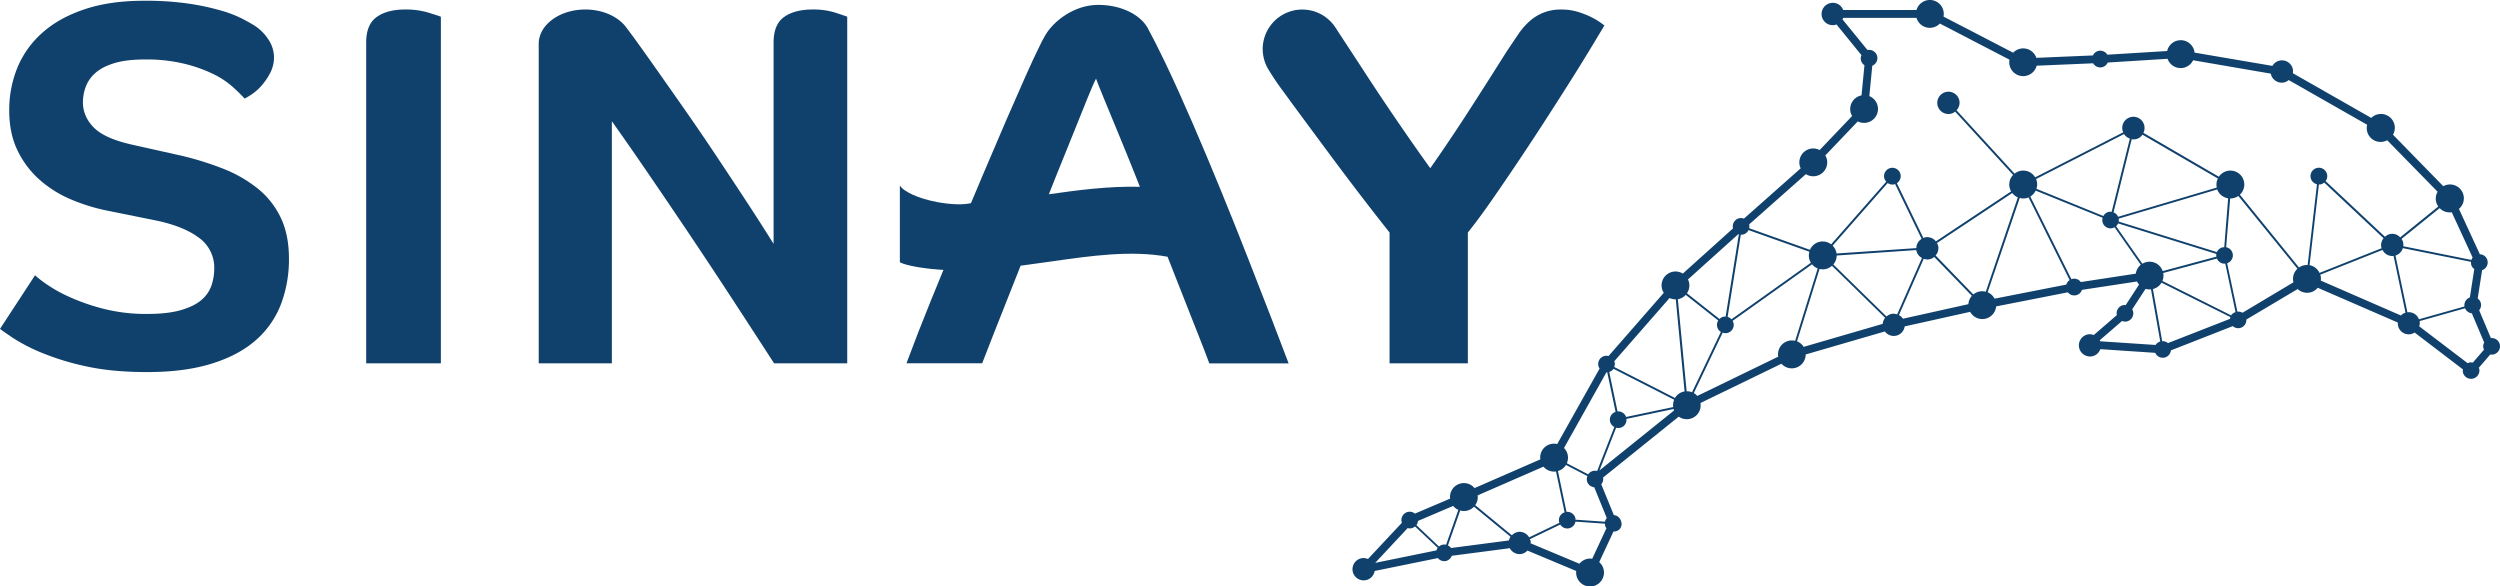 <svg id="Calque_1" data-name="Calque 1" xmlns="http://www.w3.org/2000/svg" viewBox="0 0 1705.2 399.99"><defs><style>.cls-1{fill:#10416c;}</style></defs><path class="cls-1" d="M1748.45,258.24a5.65,5.65,0,0,0-6.09-4.42l-8-19a5.47,5.47,0,0,0-1-8l3-19.32a5.58,5.58,0,0,0-1.53-10.87l-14.27-30.92a9.45,9.45,0,0,0-10.67-15.49l-34.3-35.11a9.46,9.46,0,0,0-10.22-13.94,9.57,9.57,0,0,0-4.62,2.47l-53.47-30.48a7.38,7.38,0,0,0,0-2.73,7.61,7.61,0,0,0-9-5.88,7.53,7.53,0,0,0-4.94,3.61L1540.2,59.1c0-.3,0-.61-.1-.91a9.5,9.5,0,0,0-18.56-.17l-40.77,2.5a5.66,5.66,0,0,0-6-2.6,5.6,5.6,0,0,0-3.87,3.11l-38.58,1.64a9.47,9.47,0,0,0-15.82-3.51L1369,34.54a9.49,9.49,0,0,0-18.42-4.5h-50a7.51,7.51,0,0,0-8.53-4.75,7.61,7.61,0,1,0,3.13,14.89,6.6,6.6,0,0,0,.77-.33l17.09,21a5.57,5.57,0,0,0-.39,3.29,5.64,5.64,0,0,0,2.42,3.56l-2,20.62-.16,0a9.51,9.51,0,0,0-7.35,11.26,9.33,9.33,0,0,0,1.1,2.77l-22.15,23.22a9.4,9.4,0,0,0-6.29-.89,9.52,9.52,0,0,0-7.35,11.27,9.75,9.75,0,0,0,.72,2.07l-38.73,34.33a5.54,5.54,0,0,0-3.08-.31,5.7,5.7,0,0,0-4.41,6.76c0,.06.06.11.07.18l-34.25,30.84a9.5,9.5,0,0,0-14.3,10,9.42,9.42,0,0,0,1.3,3.12l-37.66,43.12a5.53,5.53,0,0,0-2.5-.08,5.59,5.59,0,0,0-3.6,8.62l-28.91,51.49A9.42,9.42,0,0,0,1094,336.55l-44.89,19.59a9.45,9.45,0,0,0-16.65,7.18l-24,10.22a5.64,5.64,0,0,0-4.68-1.18,5.71,5.71,0,0,0-4.41,6.76,5.42,5.42,0,0,0,.26.6l-23.21,24.81A7.44,7.44,0,0,0,972,404a7.61,7.61,0,1,0,9,8.66l43.09-8.79a5.69,5.69,0,0,0,5.5,2,5.63,5.63,0,0,0,4-3.56l39.6-5.17a7.52,7.52,0,0,0,8.16,3.88,7.34,7.34,0,0,0,3.83-2.28l33.3,13.94a9.5,9.5,0,1,0,15.69-6.07l9.73-20.87a5.11,5.11,0,0,0,5.24-6.76,5.65,5.65,0,0,0-5-4.43l-8.57-21a5.6,5.6,0,0,0,1.23-4.61l51.61-41.54a9.46,9.46,0,0,0,14.81-9.3l55.23-26.79a9.47,9.47,0,0,0,16.53-6.31L1329,249.3a7.52,7.52,0,0,0,13.51-3.45l44.67-9.93a9.45,9.45,0,0,0,17.71-3.71l48.93-9.61a5.54,5.54,0,0,0,9.62-1.67l37.55-5.71a9.37,9.37,0,0,0,1.38,2.11l-9.12,14a5.57,5.57,0,0,0-1.63,0,5.71,5.71,0,0,0-4.41,6.76.43.43,0,0,1,0,.07l-15.73,13.58a7.39,7.39,0,0,0-4.1-.42,7.61,7.61,0,1,0,3.14,14.9,7.48,7.48,0,0,0,5.43-4.84l37.47,2.5a5.58,5.58,0,0,0,10.67-1.67l42.23-16.55a5.54,5.54,0,0,0,9.23-4.48l35-20.8a9.48,9.48,0,0,0,8.41,2.34,9.37,9.37,0,0,0,5.3-3.22l54.64,23.73a7.4,7.4,0,0,0,11.44,6.81l32.94,25.13a5.55,5.55,0,0,0,0,2.07,5.71,5.71,0,0,0,11.17-2.35,5.11,5.11,0,0,0-.35-.8l7.83-9.09a5.56,5.56,0,0,0,2.15,0A5.72,5.72,0,0,0,1748.45,258.24Zm-20.8,12.25a6.1,6.1,0,0,0-1.11.48l-33.06-25.16a7.43,7.43,0,0,0,.28-3.58l31-8.75a5.58,5.58,0,0,0,4.61,3.45l8.44,20a4.54,4.54,0,0,0-.11,4.73l-7.66,8.9A5.75,5.75,0,0,0,1727.65,270.49Zm-154.74-33.94a5.66,5.66,0,0,0-3.45-.75l-7-33.05a5.65,5.65,0,0,0,3.79-6.49,5.73,5.73,0,0,0-4.46-4.42l2.73-33.25a9.29,9.29,0,0,0,5.57-1.72l40.33,49.64a9.47,9.47,0,0,0-2.83,8.87c0,.14.09.26.12.39Zm-50.81,20.69a5.57,5.57,0,0,0-3.93-1.3l-6.33-35.56a9.44,9.44,0,0,0,5.85-4.36l47,23.49a5.6,5.6,0,0,0-.32,1.2ZM1475.87,256c-.1-.24-.19-.48-.3-.7l15.21-13.14a5.58,5.58,0,0,0,3.14.34,5.71,5.71,0,0,0,4.41-6.76,5.09,5.09,0,0,0-.64-1.49l9.13-14a9.55,9.55,0,0,0,3.7.34l6.32,35.55a5.69,5.69,0,0,0-3.18,2.37Zm-13.21-40.4a5.65,5.65,0,0,0-5.71-2.18,4.34,4.34,0,0,0-.7.3l-28.06-56.48a9.46,9.46,0,0,0,3.69-4l45.66,18.52a5.6,5.6,0,0,0,6.62,7.07,5.44,5.44,0,0,0,1.48-.64l17.92,25.62a9.5,9.5,0,0,0-3.42,6.07Zm-58.85,11.33a9.53,9.53,0,0,0-4.71-4.37L1421,158.25a9.4,9.4,0,0,0,4.36.15,10,10,0,0,0,1.66-.53l28,56.39a5.57,5.57,0,0,0-2.25,3.07Zm-130.18,32.87a9.5,9.5,0,0,0-4.54-3.77l15.37-49.37a9.23,9.23,0,0,0,8.45-2.15L1329.19,240a7.41,7.41,0,0,0-1.66,4.12ZM1138.07,379.07l-20.13-1.4a5.41,5.41,0,0,0,0-.9,5.65,5.65,0,0,0-6.08-4.41L1106,344.48a9.43,9.43,0,0,0,5.49-4.14l14.63,7.61a5.45,5.45,0,0,0,4.63,7.57l8.57,21.05A5.58,5.58,0,0,0,1138.07,379.07ZM1033.13,397a5.63,5.63,0,0,0-2.16-1.74l8.39-23.85a9.34,9.34,0,0,0,9.39-2.59l24.9,20.49a7.57,7.57,0,0,0-1.1,2.54Zm-22.58-18.47,24-10.23a9.38,9.38,0,0,0,3.53,2.68l-8.36,23.78a5.44,5.44,0,0,0-2.41,0,5.52,5.52,0,0,0-2.43,1.24l-15.41-14.6A5.57,5.57,0,0,0,1010.55,378.49Zm67.78,7.62a7.37,7.37,0,0,0-3.74,2.2l-25-20.58a9.42,9.42,0,0,0,1.66-6.67l44.9-19.59a9.45,9.45,0,0,0,8.53,3.29l5.87,27.87a5.64,5.64,0,0,0-3.78,6.49,4.55,4.55,0,0,0,.27.64l-20.68,9.94A7.54,7.54,0,0,0,1078.33,386.11Zm257-237.14a6.18,6.18,0,0,0,.64-.28l18.1,37.43a7.45,7.45,0,0,0-3.6,6.29L1296,196.12c0-.21,0-.43-.07-.65a9.42,9.42,0,0,0-2.55-4.7l37.55-42.71A5.65,5.65,0,0,0,1335.33,149Zm229.85,89.3-46.87-23.44a9.48,9.48,0,0,0,.55-5.45l36.65-9.85a5.57,5.57,0,0,0,5.68,3.49l7,33.06A5.63,5.63,0,0,0,1565.18,238.27Zm-77.08-62.71,67,20.84a5.68,5.68,0,0,0,0,1.84l-36.63,9.85a9.37,9.37,0,0,0-13.82-5l-17.93-25.61A5.43,5.43,0,0,0,1488.1,175.56Zm72.38,16.28a5,5,0,0,0-1,0,5.62,5.62,0,0,0-4,3.29l-67-20.83a5.61,5.61,0,0,0,0-2l67.22-19.9a9.47,9.47,0,0,0,7.43,6.05Zm-5.12-40.79s0,0,0,.08l-67.26,19.92a5.54,5.54,0,0,0-3.14-3l12.4-49.9a7.28,7.28,0,0,0,7.34-3.11l51.44,29.9A9.35,9.35,0,0,0,1555.36,151.05Zm-59.26-33.33-12.41,49.94a5.66,5.66,0,0,0-1.88,0,5.57,5.57,0,0,0-3.76,2.86L1432.39,152a9.38,9.38,0,0,0,.3-4.89,9.27,9.27,0,0,0-.56-1.76l60-30.69A7.48,7.48,0,0,0,1496.1,117.72Zm-76.41,40.13-21.87,64.31a9.45,9.45,0,0,0-4.37-.14,9.32,9.32,0,0,0-4.12,2l-25.73-26.61a7.44,7.44,0,0,0,1.78-6.45,7.67,7.67,0,0,0-.86-2l51.36-34.12A9.55,9.55,0,0,0,1419.69,157.85Zm-86.26,79.46a7.34,7.34,0,0,0-3.31,1.74l-36.27-35.49a9.46,9.46,0,0,0,2.29-6.1l54.34-3.71c0,.14,0,.26,0,.39a7.47,7.47,0,0,0,3.81,5l-16.92,38.5A7.33,7.33,0,0,0,1333.43,237.31Zm-56.11-37.92a9.3,9.3,0,0,0,1.23,3L1224.36,241a5.57,5.57,0,0,0-2.61-1.64l9-56.12a5.39,5.39,0,0,0,1.39,0,5.64,5.64,0,0,0,3.85-3.08l41.53,14.77A9.56,9.56,0,0,0,1277.32,199.39ZM1152.47,307.63a5.59,5.59,0,0,0-5.81-3.79L1141,276.92a5.65,5.65,0,0,0,2.93-2.14l41.35,21.08a9.38,9.38,0,0,0-.64,5Zm41.32-17.55-6-62.83c.13,0,.26,0,.39,0a9.44,9.44,0,0,0,5-2.92l22.16,17.5a5.63,5.63,0,0,0,1.8,7.77l-19.66,41.17A9.46,9.46,0,0,0,1193.79,290.08Zm35.6-107-9,56.12a5.39,5.39,0,0,0-1.39,0,5.5,5.5,0,0,0-2.78,1.61L1194,223.25a9.53,9.53,0,0,0,1.46-7.31,9.43,9.43,0,0,0-.75-2.13l34.33-30.89C1229.19,183,1229.29,183,1229.39,183Zm-43,44.35,6,62.83c-.13,0-.26,0-.39,0a9.42,9.42,0,0,0-6.16,4.41l-41.44-21.14a5.56,5.56,0,0,0,.32-3.11,6.41,6.41,0,0,0-.32-.76l37.75-43.17A9.24,9.24,0,0,0,1186.42,227.39Zm-47.35,49.81h.62l5.66,26.92a5.57,5.57,0,0,0-.85,10.28l-11.72,30.05a5.5,5.5,0,0,0-2.59-.11,5.65,5.65,0,0,0-3.52,2.38l-14.56-7.57a9.42,9.42,0,0,0-1.92-10.4Zm-4.7,66.86,11.37-29.15a5.53,5.53,0,0,0,7-6l32.17-6.76a9.1,9.1,0,0,0,.32,1Zm64.33-52.72,19.71-41.27a5.51,5.51,0,0,0,3,.27,5.71,5.71,0,0,0,4.41-6.76,5.43,5.43,0,0,0-.66-1.52l54.2-38.6a9.37,9.37,0,0,0,3.85,2.82l-15.38,49.38a9.43,9.43,0,0,0-11.53,10.79l-55.2,26.79A9.44,9.44,0,0,0,1198.7,291.34Zm139.92-53.18,16.93-38.49a6.85,6.85,0,0,0,7.11-1.24L1388.35,225a9.54,9.54,0,0,0-2.39,5.69l-44.63,9.92A7.56,7.56,0,0,0,1338.62,238.16Zm280.08-34.08,6.38-55.11a5.53,5.53,0,0,0,1.15,0,5.62,5.62,0,0,0,2.44-1.28l40.5,38a7.52,7.52,0,0,0-1.53,6.2c0,.21.19.37.25.57l-42.41,16.86A9.48,9.48,0,0,0,1618.7,204.08Zm97-36.11,14.24,30.88a5.92,5.92,0,0,0-.81,1.63l-46.52-9.35a6.66,6.66,0,0,0-1.17-5l26-21A9.45,9.45,0,0,0,1715.65,168Zm-33.36,24.47,46.53,9.35a5.86,5.86,0,0,0,0,1.62,5.63,5.63,0,0,0,2.18,3.32l-3,19.33a5.6,5.6,0,0,0-3.68,6.14L1693.28,241a7.45,7.45,0,0,0-7.86-4.79l-8.14-38.69A7.48,7.48,0,0,0,1682.29,192.44ZM1414,63.93a9.5,9.5,0,0,0,18.54,4.1l38.54-1.63a5.56,5.56,0,0,0,9.93-.52l40.82-2.55a9.45,9.45,0,0,0,17.42,1l53,9.12a.48.48,0,0,1,0,.12,7.62,7.62,0,0,0,9,5.88,7.44,7.44,0,0,0,3.2-1.63l53.51,30.5a9.42,9.42,0,0,0,13.66,10.55L1706,154a9.41,9.41,0,0,0,.47,10.07l-26,21.06a7.12,7.12,0,0,0-10.34-.39l-40.5-38a5.64,5.64,0,0,0,1-4.53,5.71,5.71,0,1,0-6.9,6.69L1617.36,204a9.62,9.62,0,0,0-2.38.17,9.35,9.35,0,0,0-3.5,1.52L1571.15,156a9.49,9.49,0,1,0-14.34-12.25l-51.48-29.93a7.42,7.42,0,0,0,.67-4.73,7.61,7.61,0,1,0-14.89,3.13,6.58,6.58,0,0,0,.52,1.22l-60.14,30.75a9.39,9.39,0,0,0-14-2.53l-39.6-43.24a7.45,7.45,0,0,0,1.92-6.6,7.61,7.61,0,1,0-5.88,9,7.32,7.32,0,0,0,3-1.45l39.54,43.17a9.47,9.47,0,0,0-2.42,8.5,9.7,9.7,0,0,0,1.07,2.71l-51.33,34.1a7.56,7.56,0,0,0-7.44-2.73,6.76,6.76,0,0,0-1.07.46l-18.09-37.43a5.69,5.69,0,1,0-8.64-3.61,5.58,5.58,0,0,0,1.4,2.57l-37.6,42.77a9.44,9.44,0,0,0-14.44,3.74l-41.45-14.74a5.73,5.73,0,0,0,0-2.44s0-.09-.06-.13L1275.13,142a9.5,9.5,0,0,0,14.35-10,9.27,9.27,0,0,0-1.1-2.76l22.15-23.22a9.49,9.49,0,1,0,7.88-17.25l2-20.71a5.63,5.63,0,0,0,3.39-6.32,5.7,5.7,0,0,0-6.67-4.41l-17-20.86a7.88,7.88,0,0,0,.44-1.08h50a9.47,9.47,0,0,0,15.94,3.89ZM1003.52,383.41a5.18,5.18,0,0,0,5-1.13L1024,396.89a5.47,5.47,0,0,0-.85,1.73l-41.79,8.52Zm122.53,21a9.41,9.41,0,0,0-5.38,3.32l-33.31-13.94a7.57,7.57,0,0,0,0-1.78,6.55,6.55,0,0,0-.46-1.05l20.68-9.94a5.67,5.67,0,0,0,10.38-2l20.13,1.4a5.42,5.42,0,0,0,0,.9,5.51,5.51,0,0,0,1,2.21l-9.71,20.8A9.34,9.34,0,0,0,1126.05,404.39Zm500.2-192.92a8.78,8.78,0,0,0-.29-.91l42.46-16.88a7.43,7.43,0,0,0,7.55,4.08l8.14,38.7a7.35,7.35,0,0,0-3.12,1.93l-54.65-23.8A9.38,9.38,0,0,0,1626.25,211.47Z" transform="translate(-43.37 -23.22)"/><path class="cls-1" d="M210.24,90.47a117.3,117.3,0,0,0-8.44-8.25,58.64,58.64,0,0,0-13.52-8.78,98.49,98.49,0,0,0-19.68-6.85,109.62,109.62,0,0,0-26.17-2.81q-12.65,0-20.9,2.46t-13,6.67a23.38,23.38,0,0,0-6.67,9.49,30.35,30.35,0,0,0-1.93,10.54q0,9.82,7.55,17.39t26.87,11.76l29.86,6.68a206.66,206.66,0,0,1,31.27,9.48,90.54,90.54,0,0,1,24.07,13.88A56.67,56.67,0,0,1,235,172q5.44,11.6,5.45,27.4a85.78,85.78,0,0,1-5.63,31.79,62,62,0,0,1-17.38,24.42q-11.77,10.18-30.22,15.81T143.49,277q-23.9,0-41.81-4a176,176,0,0,1-30.21-9.31,120.12,120.12,0,0,1-19.32-10q-7-4.74-8.78-6.15L67.26,211a76.38,76.38,0,0,0,7.2,5.62,97.18,97.18,0,0,0,15.45,8.78,140.22,140.22,0,0,0,23.37,8.26,117.47,117.47,0,0,0,30.56,3.69q14,0,23-2.64t13.88-6.84a22.7,22.7,0,0,0,6.85-9.84,35.63,35.63,0,0,0,1.93-11.59,25.09,25.09,0,0,0-10.72-21.26q-10.71-7.91-30-11.77l-33-6.67A128.72,128.72,0,0,1,92,159.33a77.66,77.66,0,0,1-21.25-13.18,62.9,62.9,0,0,1-15.28-20q-5.81-11.76-5.8-27.58a75.65,75.65,0,0,1,5.62-29.33,64.85,64.85,0,0,1,17-23.71q11.4-10.18,28.81-16t40.57-5.79a203.12,203.12,0,0,1,30.21,1.93,166.65,166.65,0,0,1,21.61,4.57A83.36,83.36,0,0,1,208,35.67q5.45,2.82,8.26,4.57a32.06,32.06,0,0,1,10.36,10.19A22.06,22.06,0,0,1,230.26,62a23,23,0,0,1-2.46,10.71,43.71,43.71,0,0,1-5.62,8.43,33.68,33.68,0,0,1-6.5,6A48.55,48.55,0,0,1,210.24,90.47Z" transform="translate(-43.37 -23.22)"/><path class="cls-1" d="M293.14,52.18q0-12.28,7.2-17.39t19.5-5.09a53,53,0,0,1,15.63,2.11c4.57,1.4,7.43,2.34,8.61,2.81V271.05H293.14Z" transform="translate(-43.37 -23.22)"/><path class="cls-1" d="M470.21,41.53c1.32,1.69,3,4,5.08,6.79q6.13,8.43,14.93,20.9T509.72,97q10.71,15.27,21.6,31.61t21.26,32.15q10.35,15.81,18.44,28.8V52.18q0-12.28,7.2-17.39t19.5-5.09A49.57,49.57,0,0,1,613,31.81q6.5,2.1,8.25,2.81V271.05H571.37q-12.3-19-27.75-42.69T512.7,181.64q-15.47-23-29.33-43.21t-22.66-32.5V271.05H410.82V53.11c0-12.93,14.23-23.41,31.78-23.41C454.43,29.7,464.74,34.46,470.21,41.53Z" transform="translate(-43.37 -23.22)"/><path class="cls-1" d="M907.92,69.57a27.58,27.58,0,0,1-3.29-12.87,27,27,0,0,1,49.66-14.65q1.86,2.85,4.57,7,7.38,11.25,17.57,26.87t21.78,32.5q11.58,16.86,20.72,29.51,13.35-19,26.35-39.17t25.64-40.23c2.82-4.21,5.44-8.13,7.91-11.76a47,47,0,0,1,7.91-9.14,31.35,31.35,0,0,1,21.77-7.9,37.28,37.28,0,0,1,11.06,1.58,60.65,60.65,0,0,1,9,3.51,48.15,48.15,0,0,1,6.31,3.69c1.65,1.18,2.58,1.88,2.82,2.11q-2.12,3.51-7.72,12.82t-13.54,22Q1108.52,88,1099,102.77t-19.14,29.16q-9.64,14.41-18.79,27.57t-16.51,22.31v89.24h-53.4V181.81q-9.49-11.94-19.85-25.47t-20-26.52q-9.66-13-18.09-24.41T919.16,86.26A185.8,185.8,0,0,1,907.92,69.57Z" transform="translate(-43.37 -23.22)"/><path class="cls-1" d="M910.9,241.18q-7.21-18.62-16-41.1t-18.62-46.55q-9.82-24-19.49-46.37T838.36,66.41q-7-14.62-12.39-24.49c-5.37-9.07-18.36-15.38-33.51-15.38-16.53,0-30.75,11.22-36.29,21q-2,3.41-3.88,7.44-3.52,7-9.31,20t-13.18,30q-7.37,17-16,37.42-4,9.56-8.16,19.4c-5.32,1.19-13.65,1-22.82-.7-12.86-2.36-23.42-7.25-25.67-11.45h0V202.1c3.63,2,14.12,4.07,26.56,5l3.17.21c-2.85,6.95-5.7,13.81-8.54,20.85q-9,22.13-16.69,42.85h51.64q3.16-8.07,8.08-20.72l18.13-45.84c6.6-.85,13.18-1.76,19.69-2.71,28.47-4.11,55.67-7.94,80.53-3.41L856.92,242l3.39,8.55q5.09,12.83,7.91,20.54h54.1Q918.09,259.81,910.9,241.18ZM758.78,155.72l4.75-12q6.68-16.33,12.12-30t9.48-23.54q4-9.83,5.8-13.35,1.4,3.87,5.45,13.7T806,113.84q5.63,13.53,12.13,29.86l2.73,6.93C800,150.12,779.25,152.78,758.78,155.72Z" transform="translate(-43.37 -23.22)"/></svg>